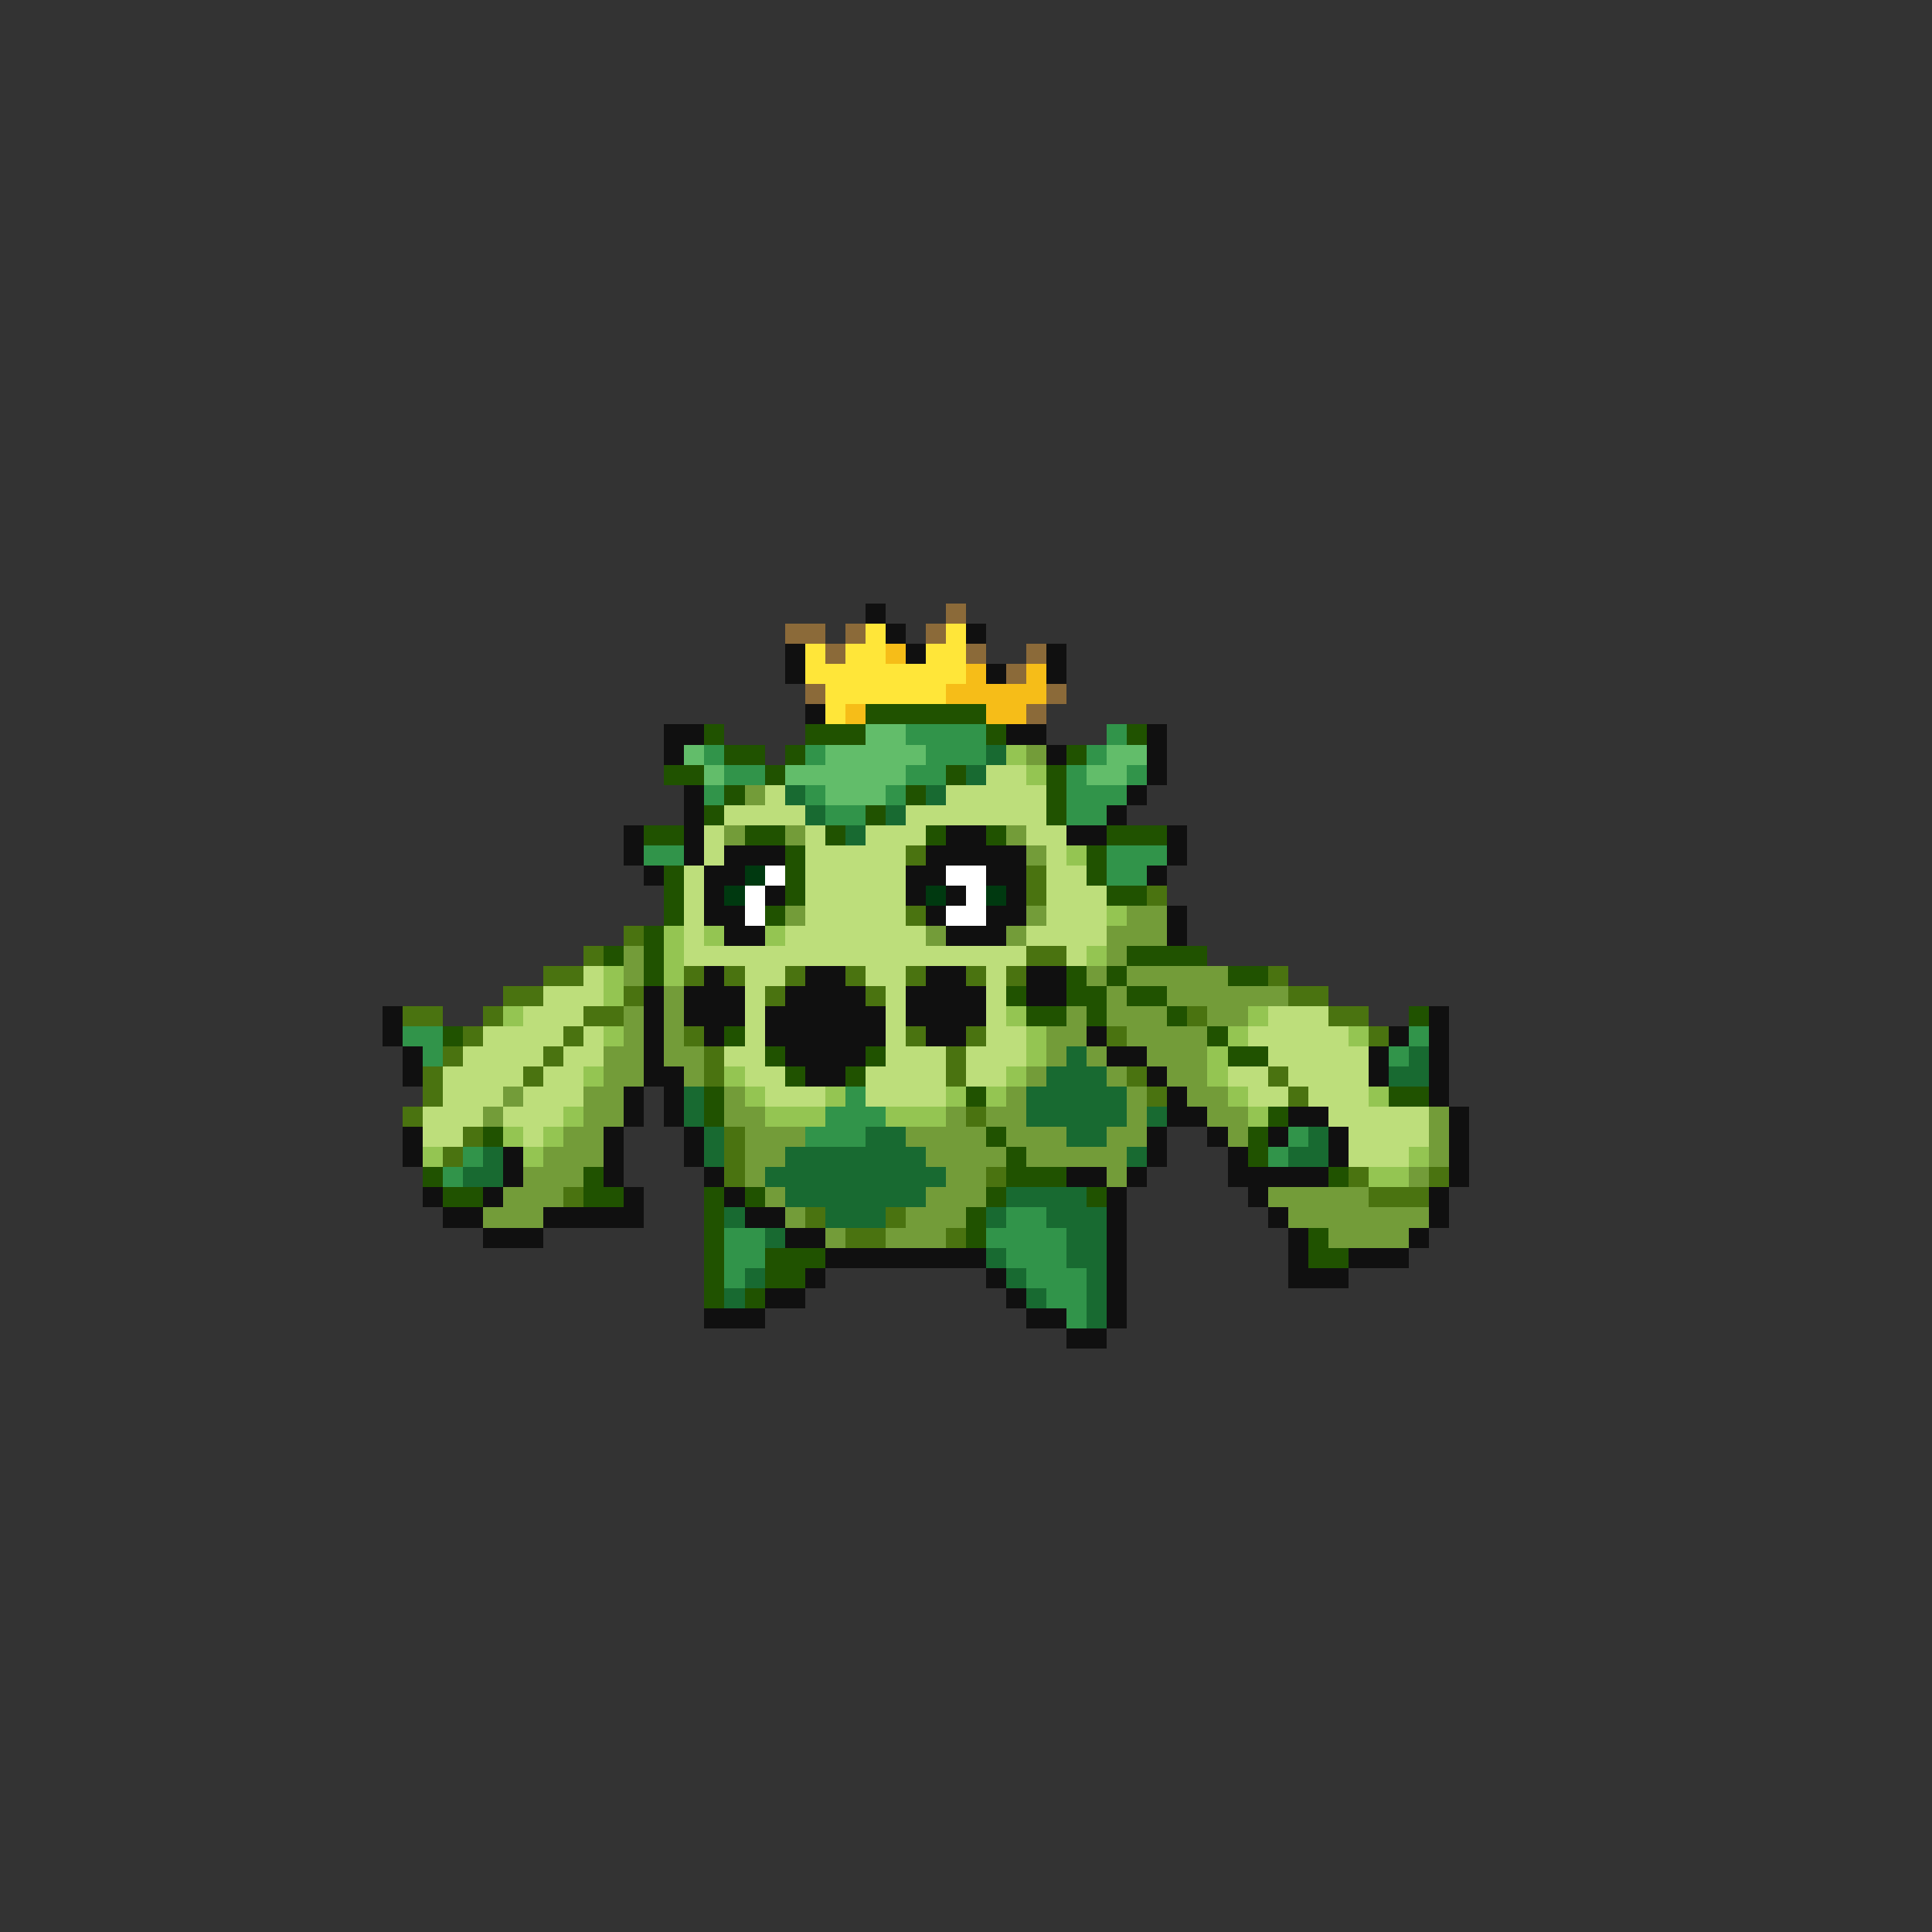 <svg xmlns="http://www.w3.org/2000/svg" viewBox="0 -0.5 96 96" shape-rendering="crispEdges">
<rect x="0" y="-0.5" width="96" height="96" fill="#333333" stroke="none"/>
<path stroke="#101010" d="M43 30h1M44 31h1M48 31h1M39 32h1M45 32h1M52 32h1M39 33h1M49 33h1M52 33h1M40 35h1M33 36h2M50 36h2M57 36h1M33 37h1M52 37h1M57 37h1M57 38h1M34 39h1M56 39h1M34 40h1M55 40h1M31 41h1M34 41h1M47 41h2M53 41h2M58 41h1M31 42h1M34 42h1M36 42h3M46 42h5M58 42h1M32 43h1M35 43h2M45 43h2M49 43h2M57 43h1M35 44h1M38 44h1M45 44h1M47 44h1M50 44h1M35 45h2M46 45h1M49 45h2M58 45h1M36 46h2M47 46h3M58 46h1M35 48h1M40 48h2M46 48h2M51 48h2M32 49h1M34 49h3M39 49h4M45 49h4M51 49h2M19 50h1M32 50h1M34 50h3M38 50h6M45 50h4M71 50h1M19 51h1M32 51h1M35 51h1M38 51h6M46 51h2M54 51h1M69 51h1M71 51h1M20 52h1M32 52h1M39 52h4M55 52h2M68 52h1M71 52h1M20 53h1M32 53h2M40 53h2M57 53h1M68 53h1M71 53h1M31 54h1M33 54h1M58 54h1M71 54h1M31 55h1M33 55h1M58 55h2M64 55h2M72 55h1M20 56h1M30 56h1M34 56h1M57 56h1M60 56h1M63 56h1M66 56h1M72 56h1M20 57h1M25 57h1M30 57h1M34 57h1M57 57h1M61 57h1M66 57h1M72 57h1M25 58h1M30 58h1M35 58h1M53 58h2M56 58h1M61 58h5M72 58h1M21 59h1M24 59h1M31 59h1M36 59h1M55 59h1M62 59h1M71 59h1M22 60h2M27 60h5M37 60h2M55 60h1M63 60h1M71 60h1M24 61h3M39 61h2M55 61h1M64 61h1M70 61h1M41 62h8M55 62h1M64 62h1M67 62h3M40 63h1M49 63h1M55 63h1M64 63h3M38 64h2M50 64h1M55 64h1M35 65h3M51 65h2M55 65h1M53 66h2" />
<path stroke="#8b6a39" d="M47 30h1M39 31h2M42 31h1M46 31h1M41 32h1M48 32h1M51 32h1M50 33h1M40 34h1M52 34h1M51 35h1" />
<path stroke="#ffe639" d="M43 31h1M47 31h1M40 32h1M42 32h2M46 32h2M40 33h8M41 34h6M41 35h1" />
<path stroke="#f6bd18" d="M44 32h1M48 33h1M51 33h1M47 34h5M42 35h1M49 35h2" />
<path stroke="#205200" d="M43 35h6M35 36h1M40 36h3M49 36h1M56 36h1M36 37h2M39 37h1M53 37h1M33 38h2M38 38h1M47 38h1M52 38h1M36 39h1M45 39h1M52 39h1M35 40h1M43 40h1M52 40h1M32 41h2M37 41h2M41 41h1M46 41h1M49 41h1M55 41h3M39 42h1M54 42h1M33 43h1M39 43h1M54 43h1M33 44h1M39 44h1M55 44h2M33 45h1M38 45h1M32 46h1M30 47h1M32 47h1M56 47h4M32 48h1M53 48h1M55 48h1M61 48h2M50 49h1M53 49h2M56 49h2M51 50h2M54 50h1M58 50h1M70 50h1M22 51h1M36 51h1M60 51h1M38 52h1M43 52h1M61 52h2M39 53h1M42 53h1M35 54h1M48 54h1M69 54h2M35 55h1M63 55h1M24 56h1M49 56h1M62 56h1M50 57h1M62 57h1M21 58h1M29 58h1M50 58h3M66 58h1M22 59h2M29 59h2M35 59h1M37 59h1M49 59h1M54 59h1M35 60h1M48 60h1M35 61h1M48 61h1M65 61h1M35 62h1M38 62h3M65 62h2M35 63h1M38 63h2M35 64h1M37 64h1" />
<path stroke="#62bd6a" d="M43 36h2M34 37h1M41 37h5M55 37h2M35 38h1M39 38h6M54 38h2M41 39h3" />
<path stroke="#31944a" d="M45 36h4M55 36h1M35 37h1M40 37h1M46 37h3M54 37h1M36 38h2M45 38h2M53 38h1M56 38h1M35 39h1M40 39h1M44 39h1M53 39h3M41 40h2M53 40h2M32 42h2M55 42h3M55 43h2M20 51h2M70 51h1M21 52h1M69 52h1M42 54h1M41 55h3M40 56h3M64 56h1M23 57h1M63 57h1M22 58h1M50 60h2M36 61h2M49 61h4M36 62h2M50 62h3M36 63h1M51 63h3M52 64h2M53 65h1" />
<path stroke="#186a31" d="M49 37h1M48 38h1M39 39h1M46 39h1M40 40h1M44 40h1M42 41h1M53 52h1M70 52h1M52 53h3M69 53h2M34 54h1M51 54h5M34 55h1M51 55h5M57 55h1M35 56h1M43 56h2M53 56h2M65 56h1M24 57h1M35 57h1M39 57h7M56 57h1M64 57h2M23 58h2M38 58h9M39 59h7M50 59h4M36 60h1M41 60h3M49 60h1M52 60h3M38 61h1M53 61h2M49 62h1M53 62h2M37 63h1M50 63h1M54 63h1M36 64h1M51 64h1M54 64h1M54 65h1" />
<path stroke="#94c552" d="M50 37h1M51 38h1M53 42h1M55 45h1M33 46h1M35 46h1M38 46h1M33 47h1M54 47h1M30 48h1M33 48h1M30 49h1M25 50h1M50 50h1M62 50h1M30 51h1M51 51h1M61 51h1M67 51h1M51 52h1M60 52h1M29 53h1M36 53h1M50 53h1M60 53h1M37 54h1M41 54h1M47 54h1M49 54h1M61 54h1M68 54h1M28 55h1M38 55h3M44 55h3M62 55h1M25 56h1M27 56h1M21 57h1M26 57h1M70 57h1M68 58h2" />
<path stroke="#739c39" d="M51 37h1M37 39h1M36 41h1M39 41h1M50 41h1M51 42h1M39 45h1M51 45h1M56 45h2M46 46h1M50 46h1M55 46h3M31 47h1M55 47h1M31 48h1M54 48h1M56 48h5M33 49h1M55 49h1M58 49h6M31 50h1M33 50h1M53 50h1M55 50h3M60 50h2M31 51h1M33 51h1M52 51h2M56 51h4M30 52h2M33 52h2M52 52h1M54 52h1M57 52h3M30 53h2M34 53h1M51 53h1M55 53h1M58 53h2M25 54h1M29 54h2M36 54h1M50 54h1M56 54h1M59 54h2M24 55h1M29 55h2M36 55h2M47 55h1M49 55h2M56 55h1M60 55h2M71 55h1M28 56h2M37 56h3M45 56h4M50 56h3M55 56h2M61 56h1M71 56h1M27 57h3M37 57h2M46 57h4M51 57h5M71 57h1M26 58h3M37 58h1M47 58h2M55 58h1M70 58h1M25 59h3M38 59h1M46 59h3M63 59h5M24 60h3M39 60h1M45 60h3M64 60h7M41 61h1M44 61h3M66 61h4" />
<path stroke="#bdde7b" d="M49 38h2M38 39h1M47 39h5M36 40h4M45 40h7M35 41h1M40 41h1M43 41h3M51 41h2M35 42h1M40 42h5M52 42h1M34 43h1M40 43h5M52 43h2M34 44h1M40 44h5M52 44h3M34 45h1M40 45h5M52 45h3M34 46h1M39 46h7M51 46h4M34 47h17M53 47h1M29 48h1M37 48h2M43 48h2M49 48h1M27 49h3M37 49h1M44 49h1M49 49h1M26 50h3M37 50h1M44 50h1M49 50h1M63 50h3M24 51h4M29 51h1M37 51h1M44 51h1M49 51h2M62 51h5M23 52h4M28 52h2M36 52h2M44 52h3M48 52h3M63 52h5M22 53h4M27 53h2M37 53h2M43 53h4M48 53h2M61 53h2M64 53h4M22 54h3M26 54h3M38 54h3M43 54h4M62 54h2M65 54h3M21 55h3M25 55h3M66 55h5M21 56h2M26 56h1M67 56h4M67 57h3" />
<path stroke="#4a7310" d="M45 42h1M51 43h1M51 44h1M57 44h1M45 45h1M31 46h1M29 47h1M51 47h2M27 48h2M34 48h1M36 48h1M39 48h1M42 48h1M45 48h1M48 48h1M50 48h1M63 48h1M25 49h2M31 49h1M38 49h1M43 49h1M64 49h2M20 50h2M24 50h1M29 50h2M59 50h1M66 50h2M23 51h1M28 51h1M34 51h1M45 51h1M48 51h1M55 51h1M68 51h1M22 52h1M27 52h1M35 52h1M47 52h1M21 53h1M26 53h1M35 53h1M47 53h1M56 53h1M63 53h1M21 54h1M57 54h1M64 54h1M20 55h1M48 55h1M23 56h1M36 56h1M22 57h1M36 57h1M36 58h1M49 58h1M67 58h1M71 58h1M28 59h1M68 59h3M40 60h1M44 60h1M42 61h2M47 61h1" />
<path stroke="#003910" d="M37 43h1M36 44h1M46 44h1M49 44h1" />
<path stroke="#ffffff" d="M38 43h1M47 43h2M37 44h1M48 44h1M37 45h1M47 45h2" />
</svg>